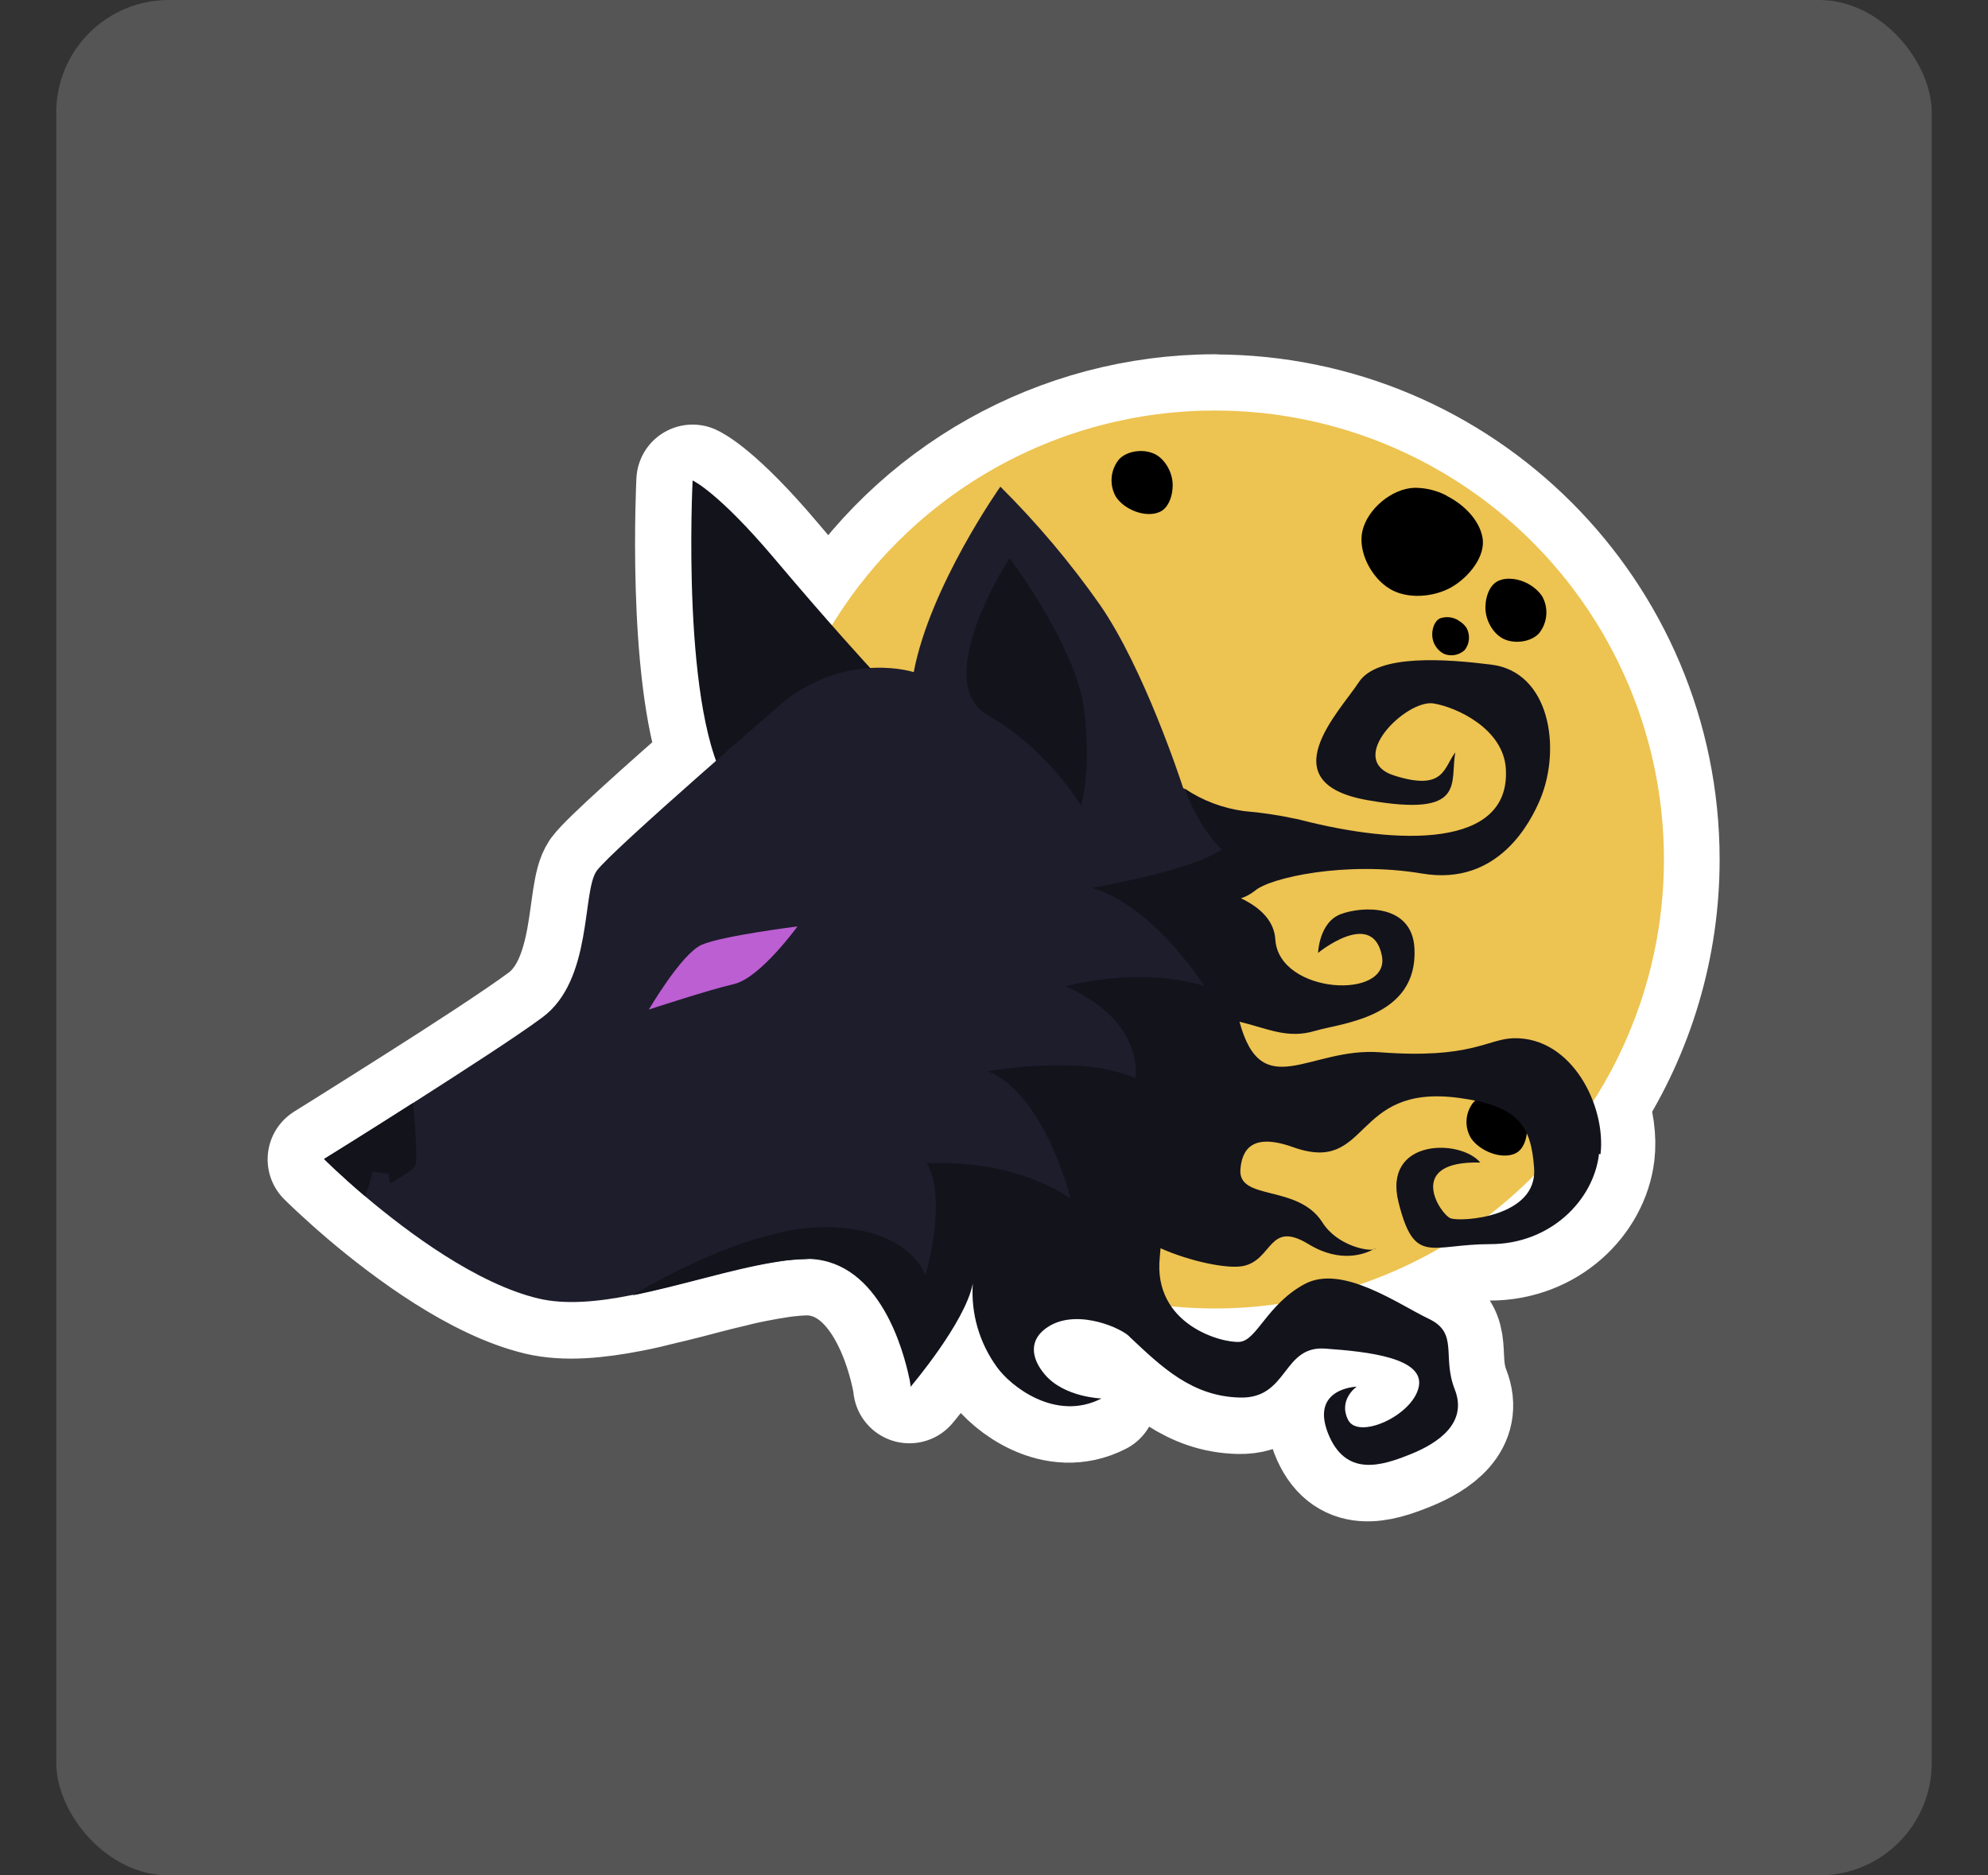 <?xml version="1.0" encoding="UTF-8"?>
<svg xmlns="http://www.w3.org/2000/svg" width="106" height="100" viewBox="0 0 106 100">
  <rect x="0" y="0" width="106" height="100" fill="#333333" stroke="none"/>
  <g id="Hintergrund">
    <rect id="Hintergrund-2" data-name="Hintergrund" x="3" width="100" height="100" rx="6" ry="6" fill="#555556"/>
  </g>
  <g id="Werwölfe">
    <g id="Albtraumwerwolf">
      <path d="M64.78,21.89c-8.33.01-16.06,4.36-20.4,11.47-1.04-1.18-2.08-2.37-3.09-3.57-3.01-3.56-4.36-4.15-4.36-4.15,0,0-.51,10.09,1.25,14.94-2.77,2.43-5.88,5.2-6.37,5.87-.8,1.1-.2,5.82-2.9,7.82-1.36,1.01-4.3,2.92-6.89,4.56-2.55,1.62-4.75,2.99-4.75,2.99,0,0,.85.85,2.19,1.99,2.28,1.93,5.96,4.67,9.24,5.45,1.44.34,3.16.17,4.96-.18.58-.11,1.16-.25,1.75-.4.15-.03.29-.07.43-.1.62-.15,1.22-.31,1.83-.47.47-.12.93-.24,1.38-.34l.4-.1c.51-.12,1.03-.22,1.54-.31.17-.03.34-.05.5-.08.17-.03.34-.05.5-.07.3-.03.6-.06.9-.07h0c.1,0,.2,0,.3,0,3.67.21,4.93,4.89,5.23,6.38,0,.04.01.07.02.1.02.1.04.19.05.24,0,0,0,.02,0,.03,0,0,0,.01,0,.02,0,.01,0,.02,0,.03,0,0,0,0,0,.01,0,0,0,0,0,.01,0,0,2.92-3.43,3.32-5.51-.11,1.59.35,3.17,1.29,4.46.71,1,3.12,2.93,5.57,1.67,0,0-1.99-.06-3.02-1.28-.74-.88-.88-1.9.22-2.57,1.58-.97,4,.16,4.33.59,1.69,1.58,3.32,3.16,5.87,3.21,2.56.05,2.23-2.77,4.52-2.61,2.28.16,5.31.49,5,2.03-.31,1.54-3.23,2.85-3.77,1.77-.54-1.08.46-1.77.46-1.77,0,0-2.46.08-1.54,2.46.92,2.39,2.85,1.77,4.39,1.15,1.54-.62,3.08-1.69,2.38-3.46-.69-1.77.23-3-1.38-3.77-.95-.45-2.37-1.37-3.79-1.84,1.5-.51,2.95-1.16,4.32-1.95.67-.02,1.54-.19,2.77-.19,3.19,0,5.5-2.32,5.8-4.81h0c.1-.84-.04-1.81-.37-2.72,2.5-3.87,3.83-8.38,3.83-12.98,0-13.22-10.72-23.94-23.94-23.94h0ZM81.79,62.59c-.08,1.37-1.39,2.01-2.59,2.27.92-.69,1.78-1.45,2.59-2.27ZM68.18,69.53c-.95.96-1.42,1.97-2.09,2.02-.65.05-2.67-.42-3.69-1.95.79.1,1.58.15,2.37.17,1.14,0,2.28-.08,3.4-.24Z" fill="#edc351" stroke="#fff" stroke-linecap="round" stroke-linejoin="round" stroke-width="6"/>
      <path d="M63.09,42.02h0s0,0,0,0h0s0,0,0,0Z" fill="#13131c"/>
      <path d="M63.09,42.02s0,0,0,0h0s0,0,0,0c0,0,0,0,0,0,0,0,0,0,0,0h0Z" fill="#13131c"/>
      <circle cx="64.78" cy="45.83" r="23.94" fill="#edc351"/>
      <path d="M77.14,26.43c-.53-.28-1.12-.42-1.72-.42-1.21.04-2.52,1.14-2.78,2.32-.24,1.1.48,2.47,1.45,3.06.94.58,2.37.46,3.32-.09.9-.52,1.84-1.65,1.63-2.67-.18-.91-.97-1.72-1.9-2.19ZM81.49,31.13c-.51-.27-1.12-.37-1.59-.16-.53.23-.74,1.01-.69,1.59.05.61.45,1.29,1.01,1.53.57.25,1.42.14,1.84-.32.46-.57.52-1.36.16-1.99-.19-.27-.44-.49-.74-.65h0ZM61.5,24.18c-.57-.25-1.42-.14-1.84.32-.46.57-.52,1.36-.16,1.99.45.69,1.58,1.14,2.33.81.53-.23.74-1.01.69-1.59-.05-.61-.45-1.29-1.01-1.53ZM77.75,33.07c-.29-.17-.64-.21-.96-.1-.32.14-.45.61-.42.96.03.39.26.74.61.93.38.16.81.08,1.11-.19.28-.34.31-.82.1-1.2-.11-.16-.27-.3-.44-.39ZM83.51,57.34c-.29-.17-.64-.21-.96-.1-.32.14-.45.61-.42.96.03.39.26.74.61.93.38.16.81.08,1.11-.19.28-.34.31-.82.1-1.2-.11-.16-.27-.3-.44-.39h0ZM80.38,58.51c-.57-.25-1.41-.16-1.82.27-.44.55-.49,1.32-.12,1.92.46.67,1.58,1.13,2.32.82.52-.21.71-.96.65-1.51-.07-.64-.46-1.2-1.03-1.5Z"/>
      <path d="M36.93,25.63s-.65,12.69,2,16.45c2.65,3.76,7.47-6.46,7.47-6.46,0,0-2.11-2.28-5.12-5.85-3.01-3.56-4.35-4.15-4.35-4.15h0ZM48.51,73.85l-.05-.24c.02.1.04.19.05.24Z" fill="#13131c"/>
      <path d="M73.22,66.63c.07-.02.13-.06.18-.1-.02.01-.08.05-.18.1Z" fill="#13131c"/>
      <path d="M63.08,47.84c0,.78,3.58,3.74,2.55,4.82-1.03,1.09-3.02.81-3.44,1.56-.42.75.5,2.85.19,3.87-.31,1.01-1.8,1.57-2.55,1.68-.75.11-2.03-.05-1.47,2.44.55,2.5,1.45,5.55-.14,5.55s-5.77-4.21-6.7-3.96c-.93.25-1.01,5.19-1.62,5.6-.61.42-2.83-2.54-6.99-2.27h0c-2.58.06-6.04,1.3-9.24,1.93-1.8.36-3.52.52-4.96.18-3.28-.78-6.96-3.52-9.24-5.45-1.34-1.14-2.19-1.99-2.19-1.99,0,0,2.2-1.36,4.75-2.99,2.58-1.65,5.53-3.55,6.89-4.56,2.7-2,2.1-6.72,2.9-7.82.8-1.1,10.12-9.14,10.12-9.14,3.44-2.55,6.78-1.45,6.78-1.45.87-4.59,4.62-9.89,4.62-9.89,1.95,1.94,3.73,4.05,5.31,6.3,2.35,3.4,4.31,9.38,4.43,9.75v.02s.01,0,.01,0c.16.11,2.68,1.93,3.81,2.71,1.17.81-3.82,2.33-3.82,3.11h0Z" fill="#1e1d2c"/>
      <path d="M34.6,53.83s1.73-2.97,2.81-3.45c1.09-.48,5.11-.98,5.11-.98,0,0-1.99,2.75-3.38,3.07-1.38.32-4.54,1.36-4.54,1.36Z" fill="#bc5fd3"/>
      <path d="M22.14,62.15c-.17.33-1.17.83-1.28.92-.11.09-.14-.48-.14-.48l-.86-.11-.18.73-.21.58c-1.34-1.14-2.19-1.99-2.19-1.99,0,0,2.2-1.36,4.75-2.99,0,0,.28,3,.12,3.33h0ZM63.09,42.02h0s0,0,0,0c0,0,0,0,0,0h0Z" fill="#13131c"/>
      <path d="M85.26,61.53c-.29,2.49-2.61,4.81-5.8,4.81s-4.04,1.17-4.89-2.23c-.85-3.4,3.29-3.4,4.36-2.12-4.04-.11-2.13,2.76-1.59,2.97.53.21,4.64-.04,4.46-2.66-.16-2.31-.86-3.34-4.03-3.76-5.72-.76-4.68,4.11-8.82,2.63-2.21-.79-2.72.15-2.81,1.16-.16,1.73,3.06.79,4.37,2.85.8,1.26,2.45,1.54,2.72,1.44-.45.24-1.76.76-3.46-.28-2.12-1.29-1.9.81-3.45,1.16-.83.19-2.87-.24-4.44-.94-.01.16-.03.31-.04.47-.38,3.62,3.34,4.6,4.26,4.52.92-.08,1.46-2,3.46-3.08,2-1.08,5,1.08,6.62,1.85,1.62.77.69,2,1.39,3.77.69,1.77-.85,2.85-2.38,3.46-1.54.62-3.46,1.23-4.39-1.15-.92-2.39,1.54-2.46,1.54-2.46,0,0-1,.69-.46,1.77.54,1.08,3.46-.23,3.77-1.77.31-1.54-2.72-1.87-5-2.03-2.28-.16-1.96,2.67-4.52,2.61-2.56-.05-4.19-1.63-5.87-3.21-.33-.43-2.75-1.56-4.33-.59-1.1.67-.97,1.69-.22,2.57,1.03,1.22,3.02,1.28,3.02,1.28-2.45,1.26-4.86-.67-5.57-1.67-.94-1.29-1.4-2.87-1.29-4.46-.4,2.08-3.32,5.51-3.32,5.51,0,0,0,0,0-.01,0,0,0,0,0-.01,0,0,0-.02,0-.03,0,0,0-.01,0-.02,0,0,0-.02,0-.02-.01-.08-.03-.16-.04-.24,0-.03-.01-.07-.02-.1-.31-1.49-1.57-6.21-5.28-6.39h0c-.08,0-.16,0-.25.01h0c-.23,0-.47.02-.72.04h-.01c-.34.03-.68.08-1.02.14,0,0,0,0,0,0-2.28.38-4.96,1.25-7.48,1.75,0,0,6.04-3.76,10.47-3.64.15,0,.3,0,.44.02h0c4.03.26,4.7,2.55,4.7,2.55,0,0,.85-2.82.45-4.92-.06-.37-.19-.72-.36-1.05,0,0,4.15-.36,7.46,1.75.06.04.13.08.19.13l-.03-.11c-.19-.72-1.37-4.85-3.78-6.37-.19-.12-.39-.22-.59-.31,0,0,.37-.07.98-.14,1.21-.16,2.43-.21,3.65-.16,1.11.03,2.2.25,3.23.66,0,0,.38-2.05-1.91-3.83-.09-.07-.19-.14-.29-.21-.4-.28-.82-.52-1.26-.73-.09-.04-.17-.08-.26-.12,0,0,.07-.02.21-.05.85-.21,4.14-.9,7.17.03,0,0-1.67-2.68-4.04-4.28-.23-.16-.47-.3-.72-.44-.39-.21-.79-.38-1.21-.51,0,0,.48-.08,1.21-.23.13-.03.27-.05.42-.09,1.68-.35,4.21-.98,5.27-1.72-.49-.51-.92-1.09-1.26-1.71-.28-.5-.52-1.02-.71-1.55t0,0s0,0,0,0c0,0,.01,0,.02.02,0,0,.01,0,.02.01.94.63,2.02,1.03,3.14,1.18.92.08,1.83.21,2.74.41,0,0,0,0,.01,0,.1.02.2.04.3.07,5.12,1.31,11.19,1.55,10.9-2.76-.14-2.11-2.62-3.26-3.85-3.46-1.44-.24-4.78,3.01-2.08,3.85,2.69.85,2.62-.47,3.24-1.24-.31,1.61.65,3.48-4.66,2.55-5.31-.92-1.49-4.75-.49-6.29,1-1.54,4.74-1.23,7.07-.94,3.11.39,3.73,4.43,2.62,7.14-.5,1.21-2.23,4.69-6.31,4-4.08-.69-8.15.23-8.92.92-.22.17-.47.31-.74.4,1.07.51,1.77,1.23,1.83,2.19.18,2.94,6.17,3.25,5.68.86-.51-2.51-3.4-.14-3.4-.14,0,0,.05-1.64,1.22-2.07,1.16-.43,3.8-.55,3.92,1.84.18,3.69-3.89,3.97-5.31,4.39-1.47.44-2.52-.13-4.02-.49,1.19,4.41,3.75,1.34,7.5,1.63,4.86.37,5.73-.72,7.12-.75,3.11-.07,4.93,3.62,4.63,6.18h0ZM53.83,29.76s3.54,4.68,3.97,8.04c.43,3.36-.16,5.16-.16,5.16,0,0-1.79-3.01-4.95-4.81-3.16-1.8,1.14-8.39,1.14-8.39h0Z" fill="#13131c"/>
      <path d="M63.09,42.03s0,0,0,0h0s0,0,0,0c0,0,0,0,0,0,0,0,0,0,0,0h0Z" fill="#13131c"/>
    </g>
  </g>
</svg>